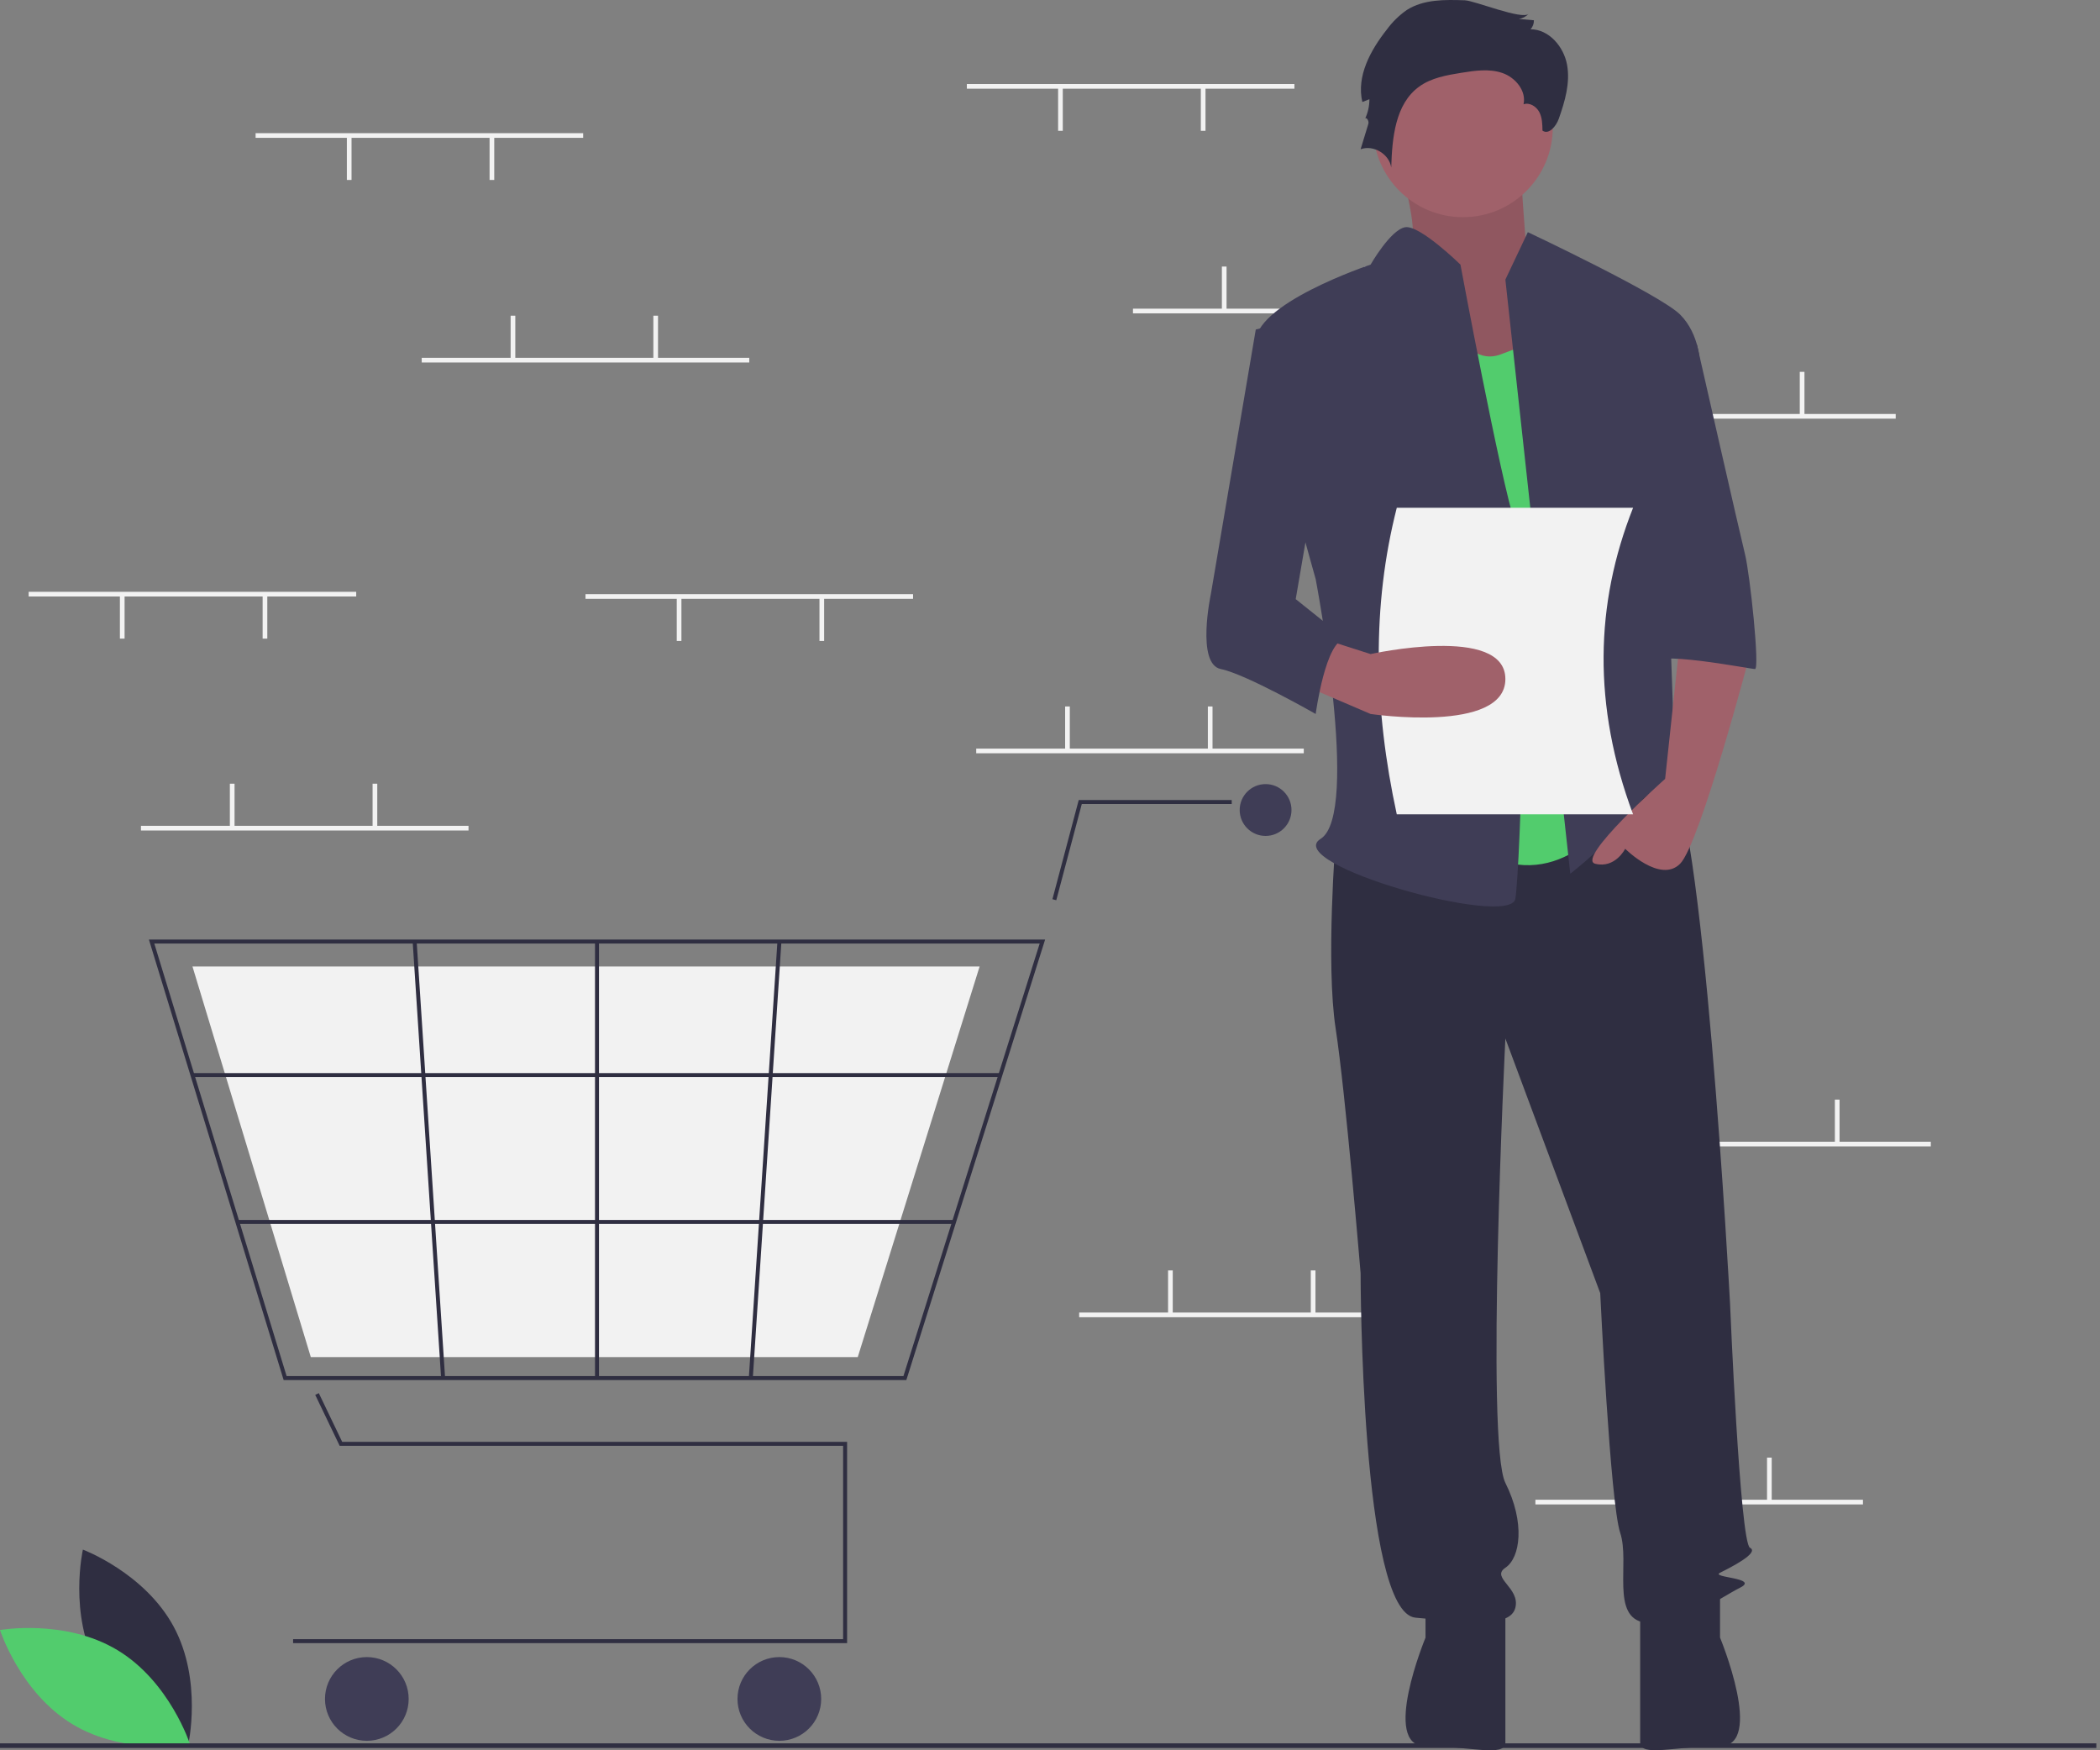 <svg width="240" height="200" viewBox="0 0 240 200" fill="none" xmlns="http://www.w3.org/2000/svg">
<rect x="0" y="0" width="240" height="200" fill="#808080" stroke="none"/>
<g clip-path="url(#clip0_273_2142)">
<path d="M11.133 190.579C14.456 196.742 21.509 199.388 21.509 199.388C21.509 199.388 23.174 192.041 19.851 185.878C16.528 179.715 9.475 177.069 9.475 177.069C9.475 177.069 7.809 184.416 11.133 190.579Z" fill="#2F2E41"/>
<path d="M13.417 188.551C19.416 192.161 21.727 199.331 21.727 199.331C21.727 199.331 14.31 200.648 8.311 197.038C2.311 193.429 0 186.259 0 186.259C0 186.259 7.417 184.942 13.417 188.551Z" fill="#52CC6D"/>
<path d="M147.933 9.601H110.498V10.136H147.933V9.601Z" fill="#F2F2F2"/>
<path d="M137.772 10.002H137.237V14.949H137.772V10.002Z" fill="#F2F2F2"/>
<path d="M121.461 10.002H120.927V14.949H121.461V10.002Z" fill="#F2F2F2"/>
<path d="M166.918 35.271H129.483V35.806H166.918V35.271Z" fill="#F2F2F2"/>
<path d="M140.179 30.458H139.644V35.404H140.179V30.458Z" fill="#F2F2F2"/>
<path d="M156.489 30.458H155.955V35.404H156.489V30.458Z" fill="#F2F2F2"/>
<path d="M216.652 47.303H179.218V47.838H216.652V47.303Z" fill="#F2F2F2"/>
<path d="M189.913 42.49H189.378V47.437H189.913V42.49Z" fill="#F2F2F2"/>
<path d="M206.224 42.49H205.689V47.437H206.224V42.49Z" fill="#F2F2F2"/>
<path d="M212.909 171.372H175.474V171.907H212.909V171.372Z" fill="#F2F2F2"/>
<path d="M186.17 166.559H185.635V171.506H186.17V166.559Z" fill="#F2F2F2"/>
<path d="M202.481 166.559H201.946V171.506H202.481V166.559Z" fill="#F2F2F2"/>
<path d="M149.003 85.54H111.568V86.075H149.003V85.54Z" fill="#F2F2F2"/>
<path d="M122.264 80.727H121.729V85.674H122.264V80.727Z" fill="#F2F2F2"/>
<path d="M138.574 80.727H138.04V85.674H138.574V80.727Z" fill="#F2F2F2"/>
<path d="M160.768 149.981H123.333V150.516H160.768V149.981Z" fill="#F2F2F2"/>
<path d="M134.029 145.168H133.494V150.115H134.029V145.168Z" fill="#F2F2F2"/>
<path d="M150.339 145.168H149.805V150.115H150.339V145.168Z" fill="#F2F2F2"/>
<path d="M220.663 130.462H183.229V130.996H220.663V130.462Z" fill="#F2F2F2"/>
<path d="M193.924 125.649H193.389V130.595H193.924V125.649Z" fill="#F2F2F2"/>
<path d="M210.235 125.649H209.7V130.595H210.235V125.649Z" fill="#F2F2F2"/>
<path d="M96.811 187.757H33.497V187.302H96.356V165.21H38.82L36.025 159.387L36.435 159.19L39.106 164.754H96.811V187.757Z" fill="#2F2E41"/>
<path d="M41.924 198.917C44.565 198.917 46.706 196.775 46.706 194.134C46.706 191.492 44.565 189.351 41.924 189.351C39.282 189.351 37.141 191.492 37.141 194.134C37.141 196.775 39.282 198.917 41.924 198.917Z" fill="#3F3D56"/>
<path d="M89.068 198.917C91.709 198.917 93.85 196.775 93.85 194.134C93.85 191.492 91.709 189.351 89.068 189.351C86.426 189.351 84.285 191.492 84.285 194.134C84.285 196.775 86.426 198.917 89.068 198.917Z" fill="#3F3D56"/>
<path d="M144.638 95.519C146.274 95.519 147.599 94.193 147.599 92.558C147.599 90.923 146.274 89.597 144.638 89.597C143.003 89.597 141.678 90.923 141.678 92.558C141.678 94.193 143.003 95.519 144.638 95.519Z" fill="#3F3D56"/>
<path d="M103.583 157.694H32.417L17.019 107.362H119.441L119.348 107.658L103.583 157.694ZM32.754 157.239H103.249L118.82 107.817H17.635L32.754 157.239Z" fill="#2F2E41"/>
<path d="M98.028 155.075H35.521L21.996 110.436H111.957L111.875 110.699L98.028 155.075Z" fill="#F2F2F2"/>
<path d="M120.717 102.865L120.277 102.748L123.283 91.419H140.767V91.875H123.633L120.717 102.865Z" fill="#2F2E41"/>
<path d="M114.323 122.621H21.995V123.076H114.323V122.621Z" fill="#2F2E41"/>
<path d="M109.036 139.402H27.129V139.858H109.036V139.402Z" fill="#2F2E41"/>
<path d="M68.456 107.589H68.001V157.466H68.456V107.589Z" fill="#2F2E41"/>
<path d="M88.85 107.575L85.58 157.451L86.035 157.481L89.304 107.605L88.85 107.575Z" fill="#2F2E41"/>
<path d="M47.617 107.574L47.162 107.604L50.413 157.481L50.868 157.452L47.617 107.574Z" fill="#2F2E41"/>
<path d="M239.581 199.205H0V199.74H239.581V199.205Z" fill="#2F2E41"/>
<path d="M159.207 16.545C159.207 16.545 163.116 27.67 160.71 29.382C158.305 31.093 168.828 45.071 168.828 45.071L181.457 41.648L174.541 29.952C174.541 29.952 173.639 18.257 173.639 16.545C173.639 14.834 159.207 16.545 159.207 16.545Z" fill="#A0616A"/>
<path opacity="0.1" d="M159.207 16.545C159.207 16.545 163.116 27.67 160.71 29.382C158.305 31.093 168.828 45.071 168.828 45.071L181.457 41.648L174.541 29.952C174.541 29.952 173.639 18.257 173.639 16.545C173.639 14.834 159.207 16.545 159.207 16.545Z" fill="black"/>
<path d="M152.646 95.847C152.646 95.847 151.505 110.11 152.646 117.527C153.787 124.943 155.498 145.482 155.498 145.482C155.498 145.482 155.498 184.277 161.774 184.848C168.05 185.418 172.614 185.989 173.184 183.707C173.755 181.425 170.332 180.284 172.043 179.143C173.755 178.002 174.325 174.008 172.043 169.444C169.761 164.88 172.043 118.668 172.043 118.668L182.883 147.764C182.883 147.764 184.024 171.726 185.165 175.149C186.306 178.572 184.024 184.848 188.018 185.418C192.012 185.989 196.576 182.566 198.858 181.425C201.14 180.284 195.435 180.284 196.576 179.713C197.717 179.143 201.14 177.431 199.999 176.86C198.858 176.29 197.717 148.905 197.717 148.905C197.717 148.905 194.579 90.427 190.585 88.145C186.592 85.863 184.024 89.794 184.024 89.794L152.646 95.847Z" fill="#2F2E41"/>
<path d="M162.915 182.566V187.13C162.915 187.13 157.781 199.537 162.915 199.537C168.05 199.537 172.044 200.822 172.044 199.111V183.707L162.915 182.566Z" fill="#2F2E41"/>
<path d="M196.576 182.558V187.122C196.576 187.122 201.711 199.528 196.576 199.528C191.441 199.528 187.448 200.814 187.448 199.103V183.699L196.576 182.558Z" fill="#2F2E41"/>
<path d="M167.194 24.817C172.866 24.817 177.463 20.22 177.463 14.548C177.463 8.877 172.866 4.279 167.194 4.279C161.523 4.279 156.925 8.877 156.925 14.548C156.925 20.22 161.523 24.817 167.194 24.817Z" fill="#A0616A"/>
<path d="M164.056 33.66C164.056 33.66 166.909 42.218 171.473 40.507L176.037 38.795L184.024 93.565C184.024 93.565 177.749 102.693 168.62 96.988C159.492 91.283 164.056 33.66 164.056 33.66Z" fill="#52CC6D"/>
<path d="M172.043 31.949L174.611 26.529C174.611 26.529 189.73 33.66 192.012 35.943C194.294 38.225 194.294 41.648 194.294 41.648L190.3 55.911C190.3 55.911 191.441 87.289 191.441 88.43C191.441 89.571 195.435 95.847 192.582 93.565C189.73 91.283 189.159 89.001 186.877 92.424C184.595 95.847 179.46 99.841 179.46 99.841L172.043 31.949Z" fill="#3F3D56"/>
<path d="M192.012 73.026L190.3 89.001C190.3 89.001 180.031 98.129 182.313 98.7C184.595 99.27 185.736 96.988 185.736 96.988C185.736 96.988 189.73 100.982 192.012 98.7C194.294 96.418 199.999 74.738 199.999 74.738L192.012 73.026Z" fill="#A0616A"/>
<path d="M167.413 0.035C165.136 -0.047 162.7 -0.087 160.781 1.14C159.897 1.756 159.123 2.514 158.488 3.384C156.619 5.747 155.004 8.721 155.698 11.653L156.505 11.338C156.505 12.121 156.331 12.894 155.995 13.601C156.109 13.271 156.489 13.805 156.387 14.139L155.499 17.053C156.959 16.518 158.776 17.602 158.998 19.142C159.1 15.756 159.451 11.874 162.197 9.892C163.582 8.892 165.335 8.587 167.022 8.316C168.577 8.066 170.208 7.828 171.698 8.34C173.189 8.852 174.458 10.376 174.12 11.915C174.807 11.678 175.575 12.157 175.915 12.8C176.254 13.442 176.272 14.2 176.283 14.927C177.015 15.444 177.848 14.416 178.147 13.571C178.848 11.586 179.47 9.472 179.093 7.401C178.715 5.33 177.028 3.351 174.923 3.344C175.178 3.063 175.314 2.694 175.303 2.315L173.568 2.168C174.008 2.106 174.413 1.892 174.714 1.564C174.017 2.331 168.539 0.075 167.413 0.035Z" fill="#2F2E41"/>
<path d="M166.909 30.237C166.909 30.237 162.264 25.686 160.593 25.965C158.921 26.244 156.639 30.237 156.639 30.237C156.639 30.237 142.947 34.801 143.517 39.366C144.088 43.93 150.364 66.18 150.364 66.18C150.364 66.18 155.498 92.994 150.934 95.847C146.37 98.7 172.614 106.116 173.184 102.693C173.755 99.27 174.896 65.039 173.184 59.904C171.473 54.77 166.909 30.237 166.909 30.237Z" fill="#3F3D56"/>
<path d="M186.877 39.366H193.931C193.931 39.366 198.858 61.045 199.428 63.328C199.999 65.609 201.14 76.449 200.569 76.449C199.999 76.449 188.588 74.167 188.588 75.879L186.877 39.366Z" fill="#3F3D56"/>
<path d="M186.638 93.052H159.632C156.996 80.928 156.776 69.215 159.632 58.024H186.638C182.28 69.013 182.008 80.647 186.638 93.052Z" fill="#F2F2F2"/>
<path d="M148.652 78.161L156.639 81.584C156.639 81.584 172.043 83.866 172.043 77.591C172.043 71.315 156.639 74.738 156.639 74.738L151.504 73.096L148.652 78.161Z" fill="#A0616A"/>
<path d="M150.364 35.943L143.517 37.654L138.383 67.892C138.383 67.892 136.671 75.879 139.524 76.45C142.376 77.02 150.364 81.584 150.364 81.584C150.364 81.584 151.505 73.026 153.787 73.026L148.082 68.462L151.505 48.494L150.364 35.943Z" fill="#3F3D56"/>
<path d="M53.544 94.364H16.11V94.899H53.544V94.364Z" fill="#F2F2F2"/>
<path d="M26.805 89.551H26.271V94.498H26.805V89.551Z" fill="#F2F2F2"/>
<path d="M43.116 89.551H42.581V94.498H43.116V89.551Z" fill="#F2F2F2"/>
<path d="M66.647 15.217H29.212V15.751H66.647V15.217Z" fill="#F2F2F2"/>
<path d="M56.486 15.618H55.951V20.564H56.486V15.618Z" fill="#F2F2F2"/>
<path d="M40.175 15.618H39.64V20.564H40.175V15.618Z" fill="#F2F2F2"/>
<path d="M104.349 67.892H66.914V68.427H104.349V67.892Z" fill="#F2F2F2"/>
<path d="M94.188 68.293H93.653V73.24H94.188V68.293Z" fill="#F2F2F2"/>
<path d="M77.877 68.293H77.342V73.24H77.877V68.293Z" fill="#F2F2F2"/>
<path d="M40.71 67.625H3.275V68.16H40.71V67.625Z" fill="#F2F2F2"/>
<path d="M30.549 68.026H30.014V72.973H30.549V68.026Z" fill="#F2F2F2"/>
<path d="M14.238 68.026H13.703V72.973H14.238V68.026Z" fill="#F2F2F2"/>
<path d="M85.631 40.886H48.197V41.421H85.631V40.886Z" fill="#F2F2F2"/>
<path d="M58.892 36.073H58.357V41.02H58.892V36.073Z" fill="#F2F2F2"/>
<path d="M75.203 36.073H74.668V41.02H75.203V36.073Z" fill="#F2F2F2"/>
</g>
<defs>
<clipPath id="clip0_273_2142">
<rect width="239.581" height="200" fill="white"/>
</clipPath>
</defs>
</svg>
